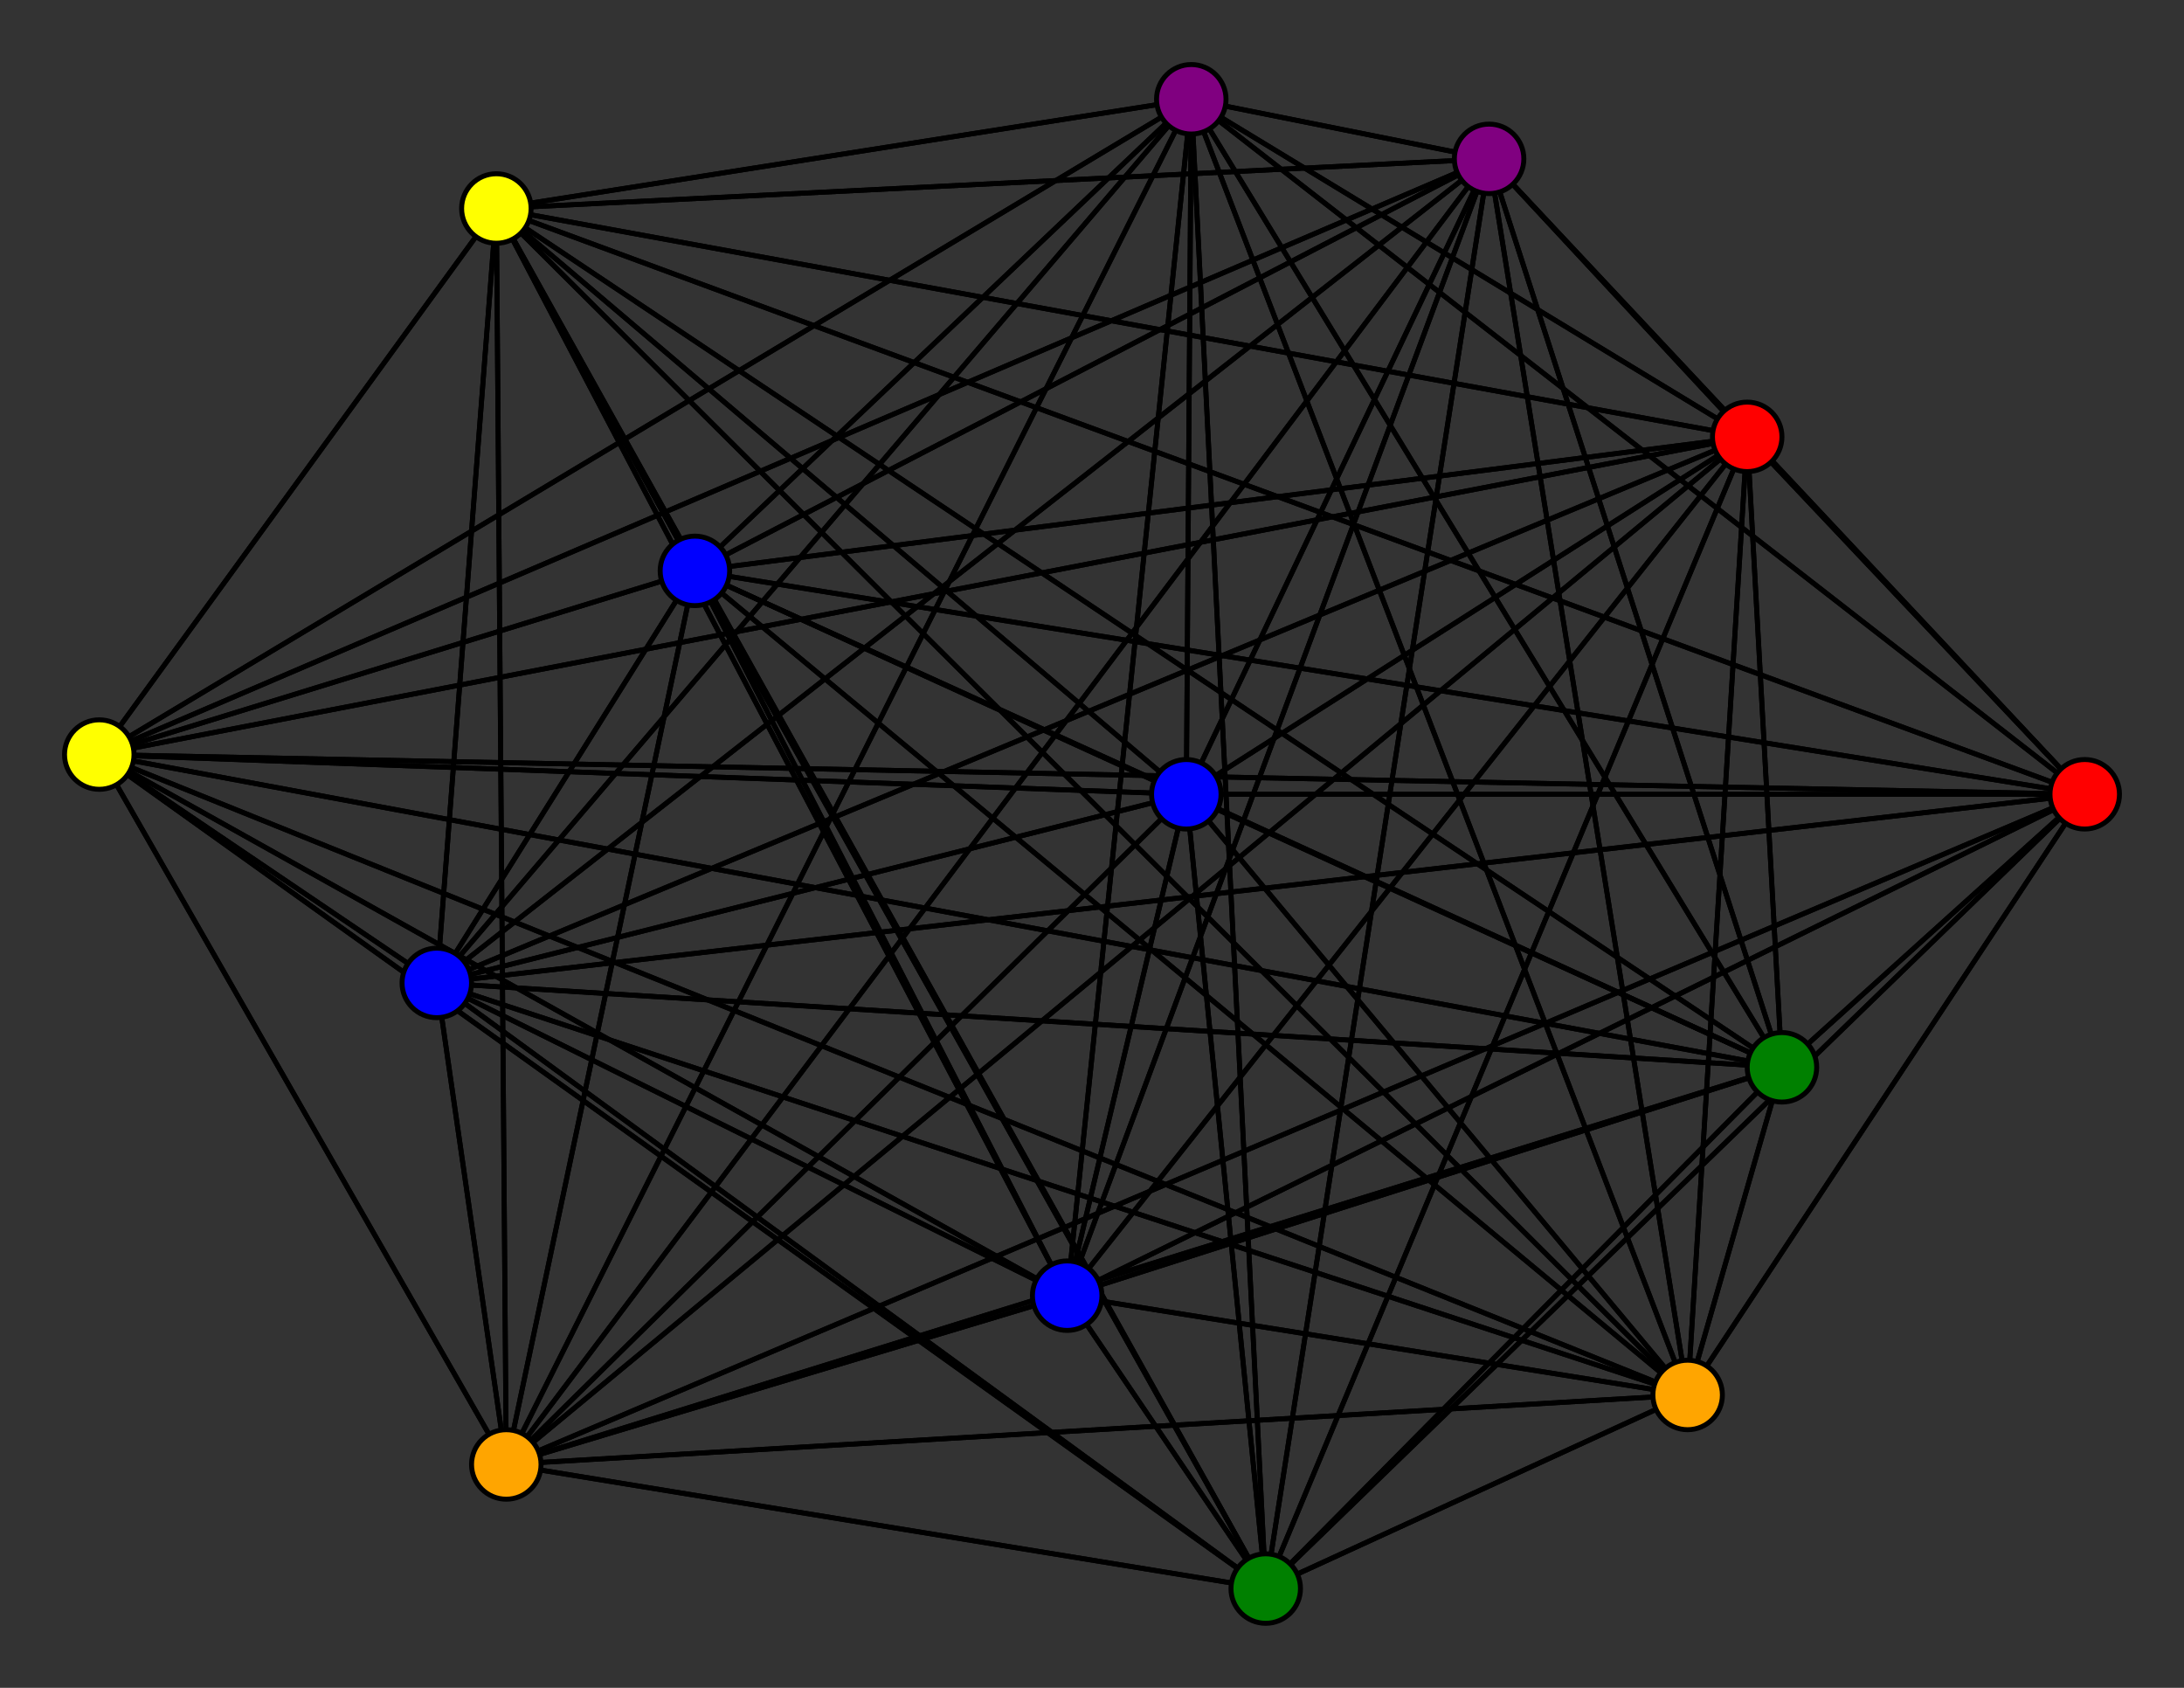 <svg width="440" height="340" xmlns="http://www.w3.org/2000/svg">
<rect width="100%" height="100%" fill="#333333" stroke="none"/>
<path stroke-width="1" stroke="black" d="M 239 160 215 261"/>
<path stroke-width="1" stroke="black" d="M 140 115 100 42"/>
<path stroke-width="1" stroke="black" d="M 420 160 239 160"/>
<path stroke-width="1" stroke="black" d="M 420 160 215 261"/>
<path stroke-width="1" stroke="black" d="M 420 160 300 32"/>
<path stroke-width="1" stroke="black" d="M 420 160 20 152"/>
<path stroke-width="1" stroke="black" d="M 420 160 340 281"/>
<path stroke-width="1" stroke="black" d="M 420 160 255 320"/>
<path stroke-width="1" stroke="black" d="M 420 160 352 88"/>
<path stroke-width="1" stroke="black" d="M 140 115 240 20"/>
<path stroke-width="1" stroke="black" d="M 420 160 88 198"/>
<path stroke-width="1" stroke="black" d="M 420 160 359 215"/>
<path stroke-width="1" stroke="black" d="M 420 160 102 295"/>
<path stroke-width="1" stroke="black" d="M 420 160 240 20"/>
<path stroke-width="1" stroke="black" d="M 420 160 100 42"/>
<path stroke-width="1" stroke="black" d="M 359 215 239 160"/>
<path stroke-width="1" stroke="black" d="M 359 215 215 261"/>
<path stroke-width="1" stroke="black" d="M 359 215 300 32"/>
<path stroke-width="1" stroke="black" d="M 359 215 20 152"/>
<path stroke-width="1" stroke="black" d="M 420 160 140 115"/>
<path stroke-width="1" stroke="black" d="M 140 115 102 295"/>
<path stroke-width="1" stroke="black" d="M 140 115 359 215"/>
<path stroke-width="1" stroke="black" d="M 140 115 420 160"/>
<path stroke-width="1" stroke="black" d="M 88 198 300 32"/>
<path stroke-width="1" stroke="black" d="M 88 198 20 152"/>
<path stroke-width="1" stroke="black" d="M 88 198 340 281"/>
<path stroke-width="1" stroke="black" d="M 88 198 255 320"/>
<path stroke-width="1" stroke="black" d="M 88 198 352 88"/>
<path stroke-width="1" stroke="black" d="M 88 198 140 115"/>
<path stroke-width="1" stroke="black" d="M 88 198 420 160"/>
<path stroke-width="1" stroke="black" d="M 88 198 359 215"/>
<path stroke-width="1" stroke="black" d="M 88 198 102 295"/>
<path stroke-width="1" stroke="black" d="M 88 198 240 20"/>
<path stroke-width="1" stroke="black" d="M 88 198 100 42"/>
<path stroke-width="1" stroke="black" d="M 140 115 239 160"/>
<path stroke-width="1" stroke="black" d="M 140 115 215 261"/>
<path stroke-width="1" stroke="black" d="M 140 115 300 32"/>
<path stroke-width="1" stroke="black" d="M 140 115 20 152"/>
<path stroke-width="1" stroke="black" d="M 140 115 340 281"/>
<path stroke-width="1" stroke="black" d="M 140 115 255 320"/>
<path stroke-width="1" stroke="black" d="M 140 115 352 88"/>
<path stroke-width="1" stroke="black" d="M 140 115 88 198"/>
<path stroke-width="1" stroke="black" d="M 359 215 340 281"/>
<path stroke-width="1" stroke="black" d="M 359 215 255 320"/>
<path stroke-width="1" stroke="black" d="M 359 215 352 88"/>
<path stroke-width="1" stroke="black" d="M 359 215 88 198"/>
<path stroke-width="1" stroke="black" d="M 240 20 255 320"/>
<path stroke-width="1" stroke="black" d="M 240 20 352 88"/>
<path stroke-width="1" stroke="black" d="M 240 20 88 198"/>
<path stroke-width="1" stroke="black" d="M 240 20 140 115"/>
<path stroke-width="1" stroke="black" d="M 240 20 420 160"/>
<path stroke-width="1" stroke="black" d="M 240 20 359 215"/>
<path stroke-width="1" stroke="black" d="M 240 20 102 295"/>
<path stroke-width="1" stroke="black" d="M 240 20 100 42"/>
<path stroke-width="1" stroke="black" d="M 100 42 239 160"/>
<path stroke-width="1" stroke="black" d="M 100 42 215 261"/>
<path stroke-width="1" stroke="black" d="M 100 42 300 32"/>
<path stroke-width="1" stroke="black" d="M 100 42 20 152"/>
<path stroke-width="1" stroke="black" d="M 100 42 340 281"/>
<path stroke-width="1" stroke="black" d="M 100 42 255 320"/>
<path stroke-width="1" stroke="black" d="M 100 42 352 88"/>
<path stroke-width="1" stroke="black" d="M 100 42 88 198"/>
<path stroke-width="1" stroke="black" d="M 100 42 140 115"/>
<path stroke-width="1" stroke="black" d="M 100 42 420 160"/>
<path stroke-width="1" stroke="black" d="M 100 42 359 215"/>
<path stroke-width="1" stroke="black" d="M 240 20 340 281"/>
<path stroke-width="1" stroke="black" d="M 88 198 215 261"/>
<path stroke-width="1" stroke="black" d="M 240 20 20 152"/>
<path stroke-width="1" stroke="black" d="M 240 20 215 261"/>
<path stroke-width="1" stroke="black" d="M 359 215 140 115"/>
<path stroke-width="1" stroke="black" d="M 359 215 420 160"/>
<path stroke-width="1" stroke="black" d="M 359 215 102 295"/>
<path stroke-width="1" stroke="black" d="M 359 215 240 20"/>
<path stroke-width="1" stroke="black" d="M 359 215 100 42"/>
<path stroke-width="1" stroke="black" d="M 102 295 239 160"/>
<path stroke-width="1" stroke="black" d="M 102 295 215 261"/>
<path stroke-width="1" stroke="black" d="M 102 295 300 32"/>
<path stroke-width="1" stroke="black" d="M 102 295 20 152"/>
<path stroke-width="1" stroke="black" d="M 102 295 340 281"/>
<path stroke-width="1" stroke="black" d="M 102 295 255 320"/>
<path stroke-width="1" stroke="black" d="M 102 295 352 88"/>
<path stroke-width="1" stroke="black" d="M 102 295 88 198"/>
<path stroke-width="1" stroke="black" d="M 102 295 140 115"/>
<path stroke-width="1" stroke="black" d="M 102 295 420 160"/>
<path stroke-width="1" stroke="black" d="M 102 295 359 215"/>
<path stroke-width="1" stroke="black" d="M 102 295 240 20"/>
<path stroke-width="1" stroke="black" d="M 102 295 100 42"/>
<path stroke-width="1" stroke="black" d="M 240 20 239 160"/>
<path stroke-width="1" stroke="black" d="M 240 20 300 32"/>
<path stroke-width="1" stroke="black" d="M 88 198 239 160"/>
<path stroke-width="1" stroke="black" d="M 352 88 100 42"/>
<path stroke-width="1" stroke="black" d="M 352 88 240 20"/>
<path stroke-width="1" stroke="black" d="M 215 261 240 20"/>
<path stroke-width="1" stroke="black" d="M 215 261 100 42"/>
<path stroke-width="1" stroke="black" d="M 300 32 239 160"/>
<path stroke-width="1" stroke="black" d="M 300 32 215 261"/>
<path stroke-width="1" stroke="black" d="M 300 32 20 152"/>
<path stroke-width="1" stroke="black" d="M 300 32 340 281"/>
<path stroke-width="1" stroke="black" d="M 300 32 255 320"/>
<path stroke-width="1" stroke="black" d="M 300 32 352 88"/>
<path stroke-width="1" stroke="black" d="M 300 32 88 198"/>
<path stroke-width="1" stroke="black" d="M 300 32 140 115"/>
<path stroke-width="1" stroke="black" d="M 300 32 420 160"/>
<path stroke-width="1" stroke="black" d="M 300 32 359 215"/>
<path stroke-width="1" stroke="black" d="M 300 32 102 295"/>
<path stroke-width="1" stroke="black" d="M 300 32 240 20"/>
<path stroke-width="1" stroke="black" d="M 300 32 100 42"/>
<path stroke-width="1" stroke="black" d="M 20 152 239 160"/>
<path stroke-width="1" stroke="black" d="M 20 152 215 261"/>
<path stroke-width="1" stroke="black" d="M 20 152 300 32"/>
<path stroke-width="1" stroke="black" d="M 20 152 340 281"/>
<path stroke-width="1" stroke="black" d="M 215 261 102 295"/>
<path stroke-width="1" stroke="black" d="M 20 152 255 320"/>
<path stroke-width="1" stroke="black" d="M 215 261 359 215"/>
<path stroke-width="1" stroke="black" d="M 215 261 140 115"/>
<path stroke-width="1" stroke="black" d="M 239 160 300 32"/>
<path stroke-width="1" stroke="black" d="M 239 160 20 152"/>
<path stroke-width="1" stroke="black" d="M 239 160 340 281"/>
<path stroke-width="1" stroke="black" d="M 239 160 255 320"/>
<path stroke-width="1" stroke="black" d="M 239 160 352 88"/>
<path stroke-width="1" stroke="black" d="M 239 160 88 198"/>
<path stroke-width="1" stroke="black" d="M 239 160 140 115"/>
<path stroke-width="1" stroke="black" d="M 239 160 420 160"/>
<path stroke-width="1" stroke="black" d="M 239 160 359 215"/>
<path stroke-width="1" stroke="black" d="M 239 160 102 295"/>
<path stroke-width="1" stroke="black" d="M 239 160 240 20"/>
<path stroke-width="1" stroke="black" d="M 239 160 100 42"/>
<path stroke-width="1" stroke="black" d="M 215 261 239 160"/>
<path stroke-width="1" stroke="black" d="M 215 261 300 32"/>
<path stroke-width="1" stroke="black" d="M 215 261 20 152"/>
<path stroke-width="1" stroke="black" d="M 215 261 340 281"/>
<path stroke-width="1" stroke="black" d="M 215 261 255 320"/>
<path stroke-width="1" stroke="black" d="M 215 261 352 88"/>
<path stroke-width="1" stroke="black" d="M 215 261 88 198"/>
<path stroke-width="1" stroke="black" d="M 215 261 420 160"/>
<path stroke-width="1" stroke="black" d="M 100 42 102 295"/>
<path stroke-width="1" stroke="black" d="M 20 152 352 88"/>
<path stroke-width="1" stroke="black" d="M 20 152 140 115"/>
<path stroke-width="1" stroke="black" d="M 255 320 352 88"/>
<path stroke-width="1" stroke="black" d="M 255 320 88 198"/>
<path stroke-width="1" stroke="black" d="M 255 320 140 115"/>
<path stroke-width="1" stroke="black" d="M 255 320 420 160"/>
<path stroke-width="1" stroke="black" d="M 255 320 359 215"/>
<path stroke-width="1" stroke="black" d="M 255 320 102 295"/>
<path stroke-width="1" stroke="black" d="M 255 320 240 20"/>
<path stroke-width="1" stroke="black" d="M 255 320 100 42"/>
<path stroke-width="1" stroke="black" d="M 352 88 239 160"/>
<path stroke-width="1" stroke="black" d="M 352 88 215 261"/>
<path stroke-width="1" stroke="black" d="M 352 88 300 32"/>
<path stroke-width="1" stroke="black" d="M 352 88 20 152"/>
<path stroke-width="1" stroke="black" d="M 352 88 340 281"/>
<path stroke-width="1" stroke="black" d="M 352 88 255 320"/>
<path stroke-width="1" stroke="black" d="M 352 88 88 198"/>
<path stroke-width="1" stroke="black" d="M 352 88 140 115"/>
<path stroke-width="1" stroke="black" d="M 352 88 420 160"/>
<path stroke-width="1" stroke="black" d="M 352 88 359 215"/>
<path stroke-width="1" stroke="black" d="M 352 88 102 295"/>
<path stroke-width="1" stroke="black" d="M 255 320 340 281"/>
<path stroke-width="1" stroke="black" d="M 20 152 88 198"/>
<path stroke-width="1" stroke="black" d="M 255 320 20 152"/>
<path stroke-width="1" stroke="black" d="M 255 320 215 261"/>
<path stroke-width="1" stroke="black" d="M 20 152 420 160"/>
<path stroke-width="1" stroke="black" d="M 20 152 359 215"/>
<path stroke-width="1" stroke="black" d="M 20 152 102 295"/>
<path stroke-width="1" stroke="black" d="M 20 152 240 20"/>
<path stroke-width="1" stroke="black" d="M 20 152 100 42"/>
<path stroke-width="1" stroke="black" d="M 340 281 239 160"/>
<path stroke-width="1" stroke="black" d="M 340 281 215 261"/>
<path stroke-width="1" stroke="black" d="M 340 281 300 32"/>
<path stroke-width="1" stroke="black" d="M 340 281 20 152"/>
<path stroke-width="1" stroke="black" d="M 340 281 255 320"/>
<path stroke-width="1" stroke="black" d="M 340 281 352 88"/>
<path stroke-width="1" stroke="black" d="M 340 281 88 198"/>
<path stroke-width="1" stroke="black" d="M 340 281 140 115"/>
<path stroke-width="1" stroke="black" d="M 340 281 420 160"/>
<path stroke-width="1" stroke="black" d="M 340 281 359 215"/>
<path stroke-width="1" stroke="black" d="M 340 281 102 295"/>
<path stroke-width="1" stroke="black" d="M 340 281 240 20"/>
<path stroke-width="1" stroke="black" d="M 340 281 100 42"/>
<path stroke-width="1" stroke="black" d="M 255 320 239 160"/>
<path stroke-width="1" stroke="black" d="M 255 320 300 32"/>
<path stroke-width="1" stroke="black" d="M 100 42 240 20"/>
<circle cx="239" cy="160" r="7.0" style="fill:blue;stroke:black;stroke-width:1.0"/>
<circle cx="215" cy="261" r="7.0" style="fill:blue;stroke:black;stroke-width:1.0"/>
<circle cx="300" cy="32" r="7.0" style="fill:purple;stroke:black;stroke-width:1.0"/>
<circle cx="20" cy="152" r="7.0" style="fill:yellow;stroke:black;stroke-width:1.0"/>
<circle cx="340" cy="281" r="7.0" style="fill:orange;stroke:black;stroke-width:1.0"/>
<circle cx="255" cy="320" r="7.0" style="fill:green;stroke:black;stroke-width:1.0"/>
<circle cx="352" cy="88" r="7.0" style="fill:red;stroke:black;stroke-width:1.0"/>
<circle cx="88" cy="198" r="7.0" style="fill:blue;stroke:black;stroke-width:1.0"/>
<circle cx="140" cy="115" r="7.0" style="fill:blue;stroke:black;stroke-width:1.0"/>
<circle cx="420" cy="160" r="7.0" style="fill:red;stroke:black;stroke-width:1.0"/>
<circle cx="359" cy="215" r="7.0" style="fill:green;stroke:black;stroke-width:1.0"/>
<circle cx="102" cy="295" r="7.0" style="fill:orange;stroke:black;stroke-width:1.0"/>
<circle cx="240" cy="20" r="7.0" style="fill:purple;stroke:black;stroke-width:1.0"/>
<circle cx="100" cy="42" r="7.0" style="fill:yellow;stroke:black;stroke-width:1.0"/>
</svg>
